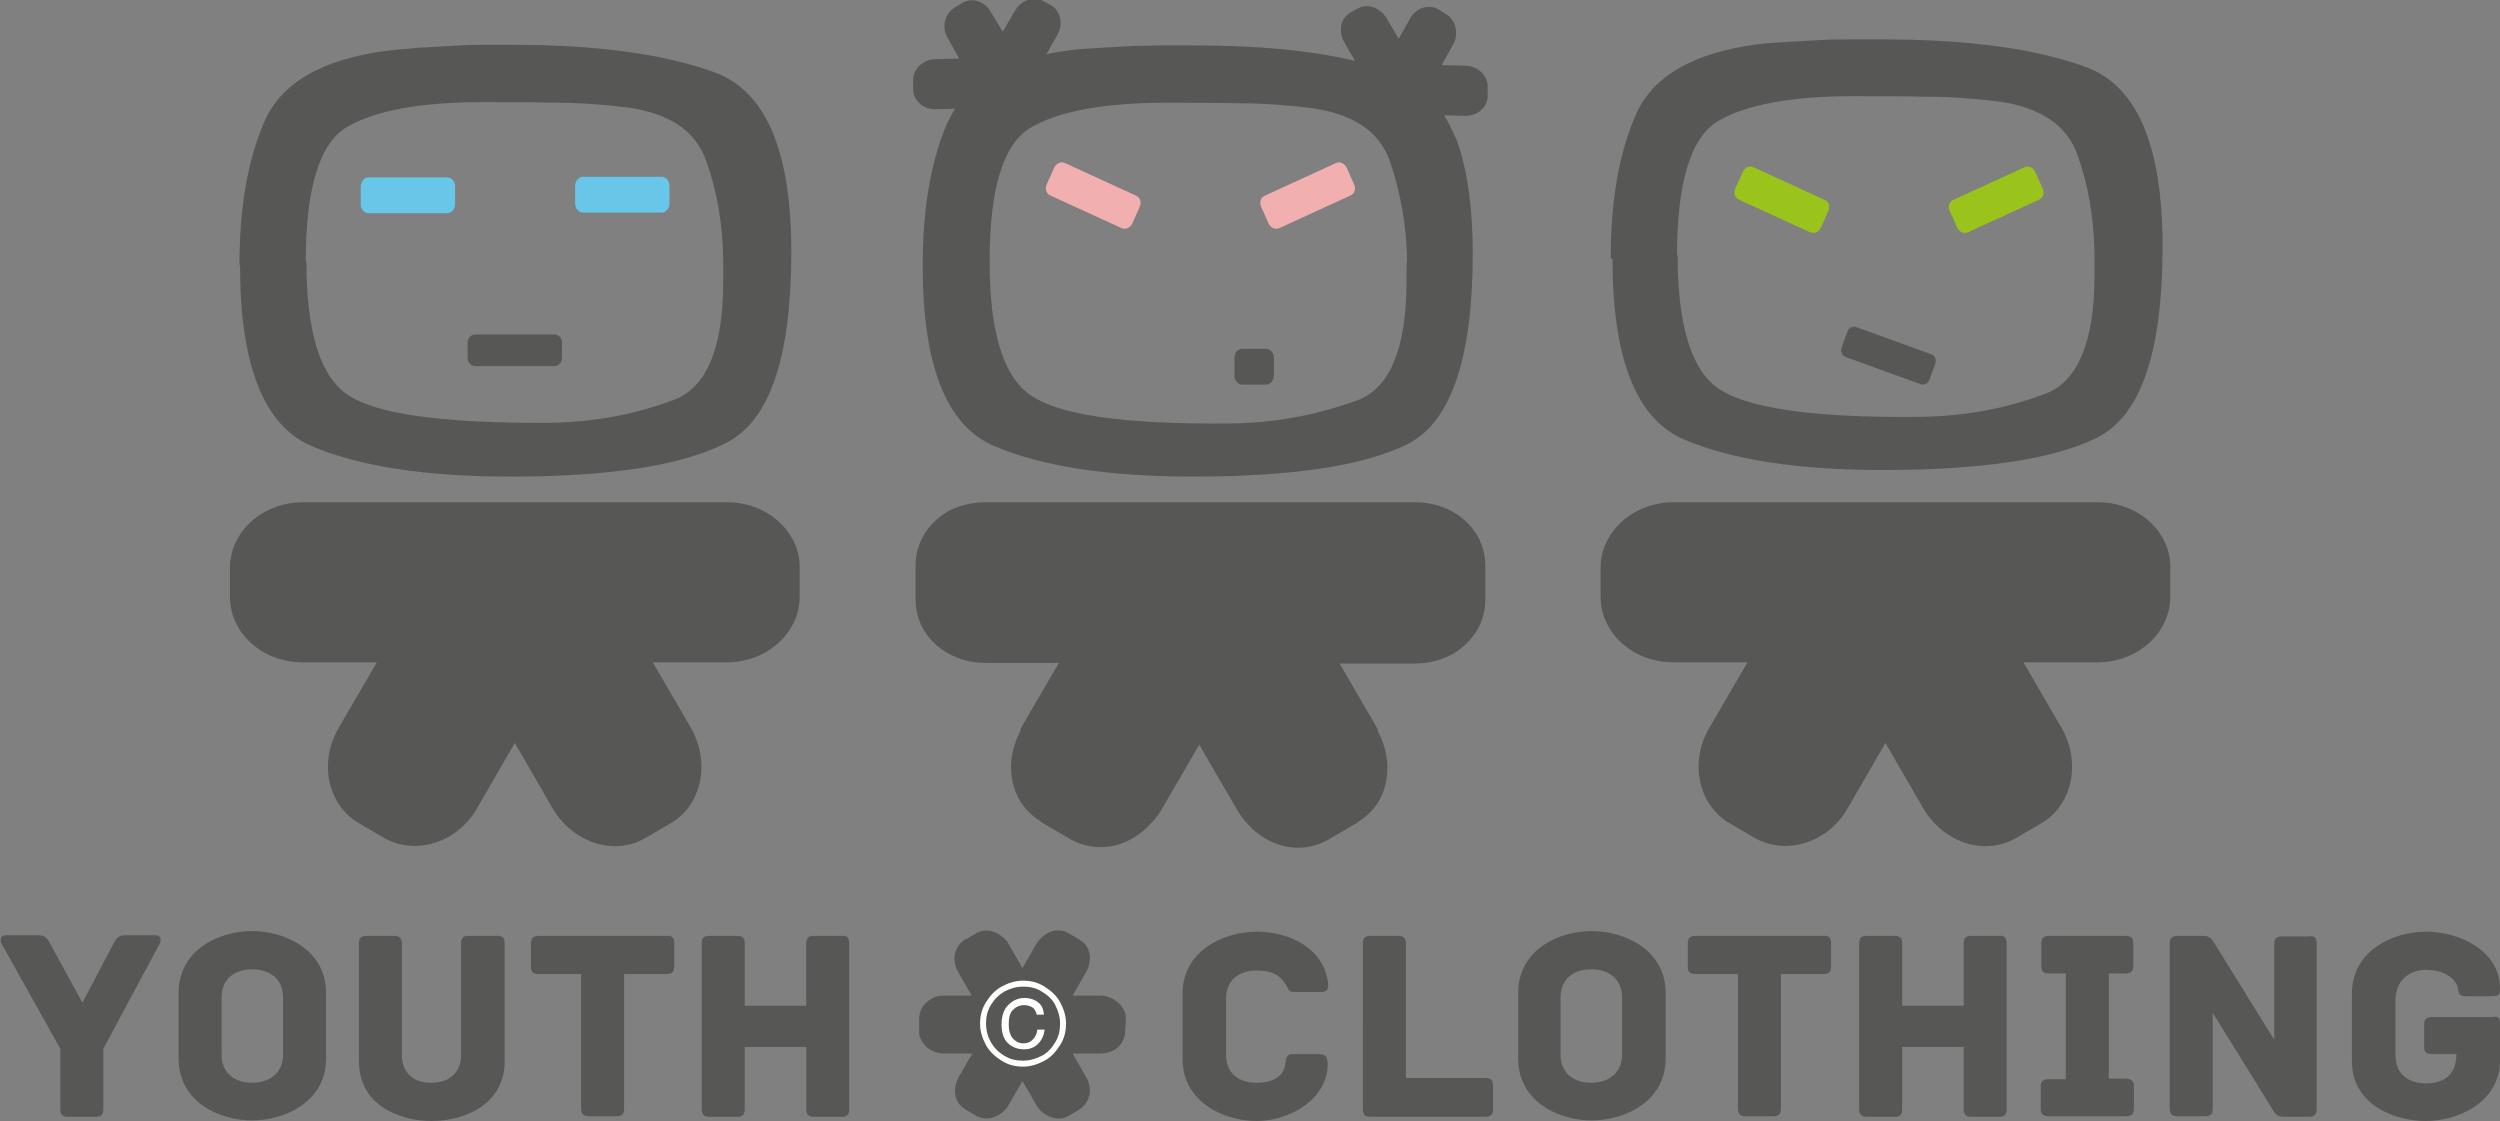 <svg viewBox="0 0 418.6 187.7"><rect x="0" y="0" width="418.6" height="187.7" fill="#808080" stroke="none"/><path fill="#575756" d="M26.8 157.9l-9.5 17.7v10.1c0 1.1-.5 1.3-1.3 1.3h-4.6c-.9 0-1.3-.3-1.3-1.3v-10.1L.2 157.9c-.2-.5-.1-1.3.7-1.3h5.3c1.1 0 1.5.1 2.2 1.4l5.4 9.9L19 158c.6-1.2 1.1-1.4 2.1-1.4h5c.8 0 .9.8.7 1.3zm27.8 19.3c0 7.3-6.9 10.4-12.4 10.4s-12.3-3.1-12.3-10.4v-10.9c0-7.3 6.8-10.4 12.3-10.4s12.4 3.1 12.4 10.4v10.9zM47.4 167c0-3-2.1-4.7-5.2-4.7-3 0-5.1 1.7-5.1 4.7v9.6c0 3 2.1 4.7 5.1 4.7s5.2-1.7 5.2-4.7V167zm37.1-9v19.7c0 7.2-6.7 10-12.2 10s-12.2-2.7-12.2-10V158c0-1.1.5-1.3 1.3-1.3H66c.8 0 1.3.3 1.3 1.3v18.7c0 2.9 1.9 4.6 4.9 4.6s5-1.7 5-4.6V158c0-1.1.5-1.3 1.3-1.3h4.6c.9-.1 1.4.2 1.4 1.3zm28.4 0v3.8c0 .8-.3 1.3-1.3 1.3h-7.1v22.5c0 1.1-.5 1.3-1.3 1.3h-4.6c-.8 0-1.3-.3-1.3-1.3v-22.5h-7.1c-1.1 0-1.3-.5-1.3-1.3V158c0-.8.3-1.3 1.3-1.3h21.4c1-.1 1.3.4 1.3 1.3zm29.3 0v27.7c0 1.1-.5 1.3-1.3 1.3h-4.6c-.8 0-1.3-.3-1.3-1.3v-10.4h-10.3v10.4c0 1.1-.5 1.3-1.3 1.3h-4.6c-.8 0-1.3-.3-1.3-1.3V158c0-1.1.5-1.3 1.3-1.3h4.6c.9 0 1.3.3 1.3 1.3v10.4H135V158c0-1.1.5-1.3 1.3-1.3h4.6c.8-.1 1.3.2 1.3 1.3zm68.2 29.7c-5.5 0-12.4-3.2-12.4-10.4v-10.9c0-7.2 6.9-10.4 12.4-10.4 5.7 0 11.4 2.9 12 8.8 0 1.1-.4 1.3-1.4 1.3h-4.4c-1 0-1-.9-1.4-1.4-1-1.5-2.3-2.2-4.8-2.2-3 0-5.1 1.7-5.1 4.6v9.6c0 3 2.1 4.6 5.1 4.6 2.5 0 4.5-.9 4.8-3.1.1-.9.2-1.7 1.2-1.7h4.5c1 0 1.4.5 1.4 1.6.1 5.8-6.2 9.6-11.9 9.6zm39.6-5.8v3.8c0 .8-.3 1.3-1.3 1.3h-19.2c-1.1 0-1.3-.5-1.3-1.3V158c0-1.1.5-1.3 1.3-1.3h4.6c.8 0 1.3.3 1.3 1.3v22.5h13.3c1.1 0 1.3.5 1.3 1.4zm28.9-4.7c0 7.3-6.9 10.4-12.4 10.4s-12.3-3.1-12.3-10.4v-10.9c0-7.3 6.8-10.4 12.3-10.4s12.4 3.1 12.4 10.4v10.9zm-7.3-10.2c0-3-2.1-4.7-5.2-4.7-3 0-5.1 1.7-5.1 4.7v9.6c0 3 2.1 4.7 5.1 4.7s5.2-1.7 5.2-4.7V167zm35-9v3.8c0 .8-.3 1.3-1.3 1.3h-7.1v22.5c0 1.1-.5 1.3-1.3 1.3h-4.6c-.8 0-1.3-.3-1.3-1.3v-22.5h-7.1c-1.1 0-1.3-.5-1.3-1.3V158c0-.8.3-1.3 1.3-1.3h21.4c1-.1 1.3.4 1.3 1.3zm29.4 0v27.7c0 1.1-.5 1.3-1.3 1.3h-4.6c-.8 0-1.3-.3-1.3-1.3v-10.4h-10.3v10.4c0 1.1-.5 1.3-1.3 1.3h-4.6c-.8 0-1.3-.3-1.3-1.3V158c0-1.1.5-1.3 1.3-1.3h4.6c.9 0 1.3.3 1.3 1.3v10.4h10.3V158c0-1.1.5-1.3 1.3-1.3h4.6c.8-.1 1.3.2 1.3 1.3zm21.3 24v3.6c0 .8-.3 1.3-1.3 1.3h-13c-1.1 0-1.3-.5-1.3-1.3V182c0-.8.3-1.3 1.3-1.3h2.9V163h-2.8c-1.1 0-1.3-.5-1.3-1.3V158c0-.8.3-1.3 1.3-1.3h12.8c1.1 0 1.3.5 1.3 1.3v3.7c0 .8-.3 1.3-1.3 1.3h-2.8v17.6h2.9c1.1.1 1.3.6 1.3 1.4zm30.6-24v27.7c0 .8-.3 1.3-1.3 1.3h-4.2c-1.2 0-1.5-.6-2.1-1.6l-9.8-15.8v16c0 1.1-.5 1.3-1.3 1.3h-4.6c-.8 0-1.3-.3-1.3-1.3V158c0-.8.3-1.3 1.3-1.3h4.3c1.2 0 1.5.6 2.1 1.6l9.8 15.8v-16c0-1.1.5-1.3 1.3-1.3h4.4c.9-.2 1.4.1 1.4 1.2zm30.7 13.4v6.7c-.4 6.6-7.1 9.6-12.4 9.6-5.4 0-12.4-2.8-12.4-10v-11.3c0-7.3 7-10.4 12.4-10.4 5.8 0 12.4 3.3 12.4 9.5 0 1.1-.3 1.3-1.3 1.3h-4.5c-1.3 0-1.1-.9-1.3-1.6-.5-1.4-2.2-2.8-5.3-2.8-3 0-5.1 2-5.1 5v9.3c0 3 2 4.7 5.1 4.7 3 0 5.1-1.4 5.1-4.9h-4.1c-1.1 0-1.3-.5-1.3-1.3v-3.6c0-.8.3-1.3 1.3-1.3h10.1c1.1-.3 1.3.3 1.3 1.1zM188.5 170.6v-.1c0-.3 0-.6-.1-.9 0-.1 0-.1-.1-.2 0-.1-.1-.2-.1-.2-.3-.7-.8-1.3-1.6-1.8-.7-.4-1.5-.7-2.4-.7h-4.6l2.3-4c.4-.7.6-1.6.6-2.3 0-1.3-.6-2.4-1.8-3.1l-1.7-1c-1.5-.9-3.3-.6-4.6.7l-.5.5c-.1.2-.3.4-.4.6l-2.3 4-2.3-4c-.1-.2-.2-.4-.4-.6-.2-.2-.3-.4-.5-.5-1.3-1.2-3.1-1.6-4.6-.7l-1.7 1h-.1c-1.1.7-1.7 1.8-1.8 3.1 0 .8.2 1.6.6 2.3l2.3 4h-4.6c-.9 0-1.7.2-2.4.7-1.1.7-1.8 1.8-1.8 3.2v2.1c0 .3 0 .6.1.9 0 0 0 .1.1.1 0 .1.1.2.1.3.3.7.8 1.3 1.6 1.8.7.4 1.5.6 2.4.6h4.6l-2.3 4c-.4.7-.6 1.6-.6 2.3 0 1.3.6 2.4 1.8 3.1l1.7 1c1.5.9 3.3.5 4.6-.7l.5-.5c.1-.2.3-.4.4-.6l2.3-4 2.3 4c.1.2.3.4.4.6.2.2.3.4.5.5 1.3 1.2 3.1 1.6 4.6.7l1.7-1c1.1-.7 1.7-1.8 1.8-3.1 0-.8-.2-1.6-.6-2.3l-2.3-4h4.6c.9 0 1.7-.2 2.4-.6 1.1-.7 1.8-1.8 1.8-3.2l.1-2z"/><path fill="#FFF" d="M178.5 171.4c0 1.3-.3 2.5-1 3.6s-1.5 2-2.6 2.6-2.3 1-3.6 1-2.5-.3-3.6-1-2-1.5-2.6-2.6-1-2.3-1-3.6.3-2.5 1-3.6 1.5-2 2.6-2.6 2.3-1 3.6-1 2.5.3 3.6 1 2 1.5 2.6 2.6 1 2.3 1 3.6zm-1 0c0-1.1-.3-2.1-.8-3.1s-1.3-1.7-2.3-2.3-2-.8-3.1-.8-2.1.3-3.1.8c-1 .6-1.7 1.3-2.3 2.3s-.8 2-.8 3.1.3 2.2.8 3.1c.6 1 1.3 1.7 2.3 2.3s2 .8 3.1.8 2.1-.3 3.1-.8 1.7-1.3 2.3-2.3.8-2 .8-3.1zm-2.7-1.5h-1.2c-.1-.5-.4-1-.7-1.2s-.8-.4-1.4-.4c-.8 0-1.4.3-1.9.8s-.7 1.3-.7 2.4c0 1 .2 1.8.7 2.4.5.5 1 .8 1.8.8.6 0 1.1-.2 1.5-.6s.7-.9.8-1.7h1.2c-.1 1-.5 1.8-1.1 2.4-.6.6-1.4.9-2.3.9-1.2 0-2.1-.4-2.8-1.1-.7-.7-1-1.8-1-3.1 0-1.4.4-2.5 1.1-3.2s1.6-1.2 2.7-1.2c1 0 1.8.3 2.4.8s.8 1.1.9 2z"/><g><path fill="#575756" d="M241.8 19.3l3.6.1c2.1 0 3.7-1.5 3.7-3.4v-1.5c0-1.9-1.7-3.5-3.8-3.5l-3.9-.1 1.9-3.4c1-1.8.5-4.1-1.1-5.1l-1.3-.8c-1.6-1-3.8-.3-4.8 1.5l-1.9 3.4-2-3.4c-1.1-1.8-3.2-2.6-4.8-1.7l-1.3.7c-1.6.9-2.1 3.2-1 5l1.8 3.1c-7.5-1.8-16.5-2.6-27.1-2.6h-5.1c-1.7 0-3.5.1-5.1.1-1.8.1-3.6.2-5.3.3s-3.5.2-5.1.4c-1.4.2-2.8.4-4 .7l1.8-3.2c1.1-1.8.6-4.1-1-5l-1.3-.7c-1.6-.9-3.8-.2-4.8 1.7l-2 3.4-2-3.3c-1-1.8-3.2-2.5-4.8-1.5l-1.3.8c-1.6 1-2.2 3.2-1.1 5.1l1.9 3.4-3.9.1c-2.1 0-3.8 1.6-3.8 3.5v1.5c0 1.9 1.6 3.4 3.7 3.4l3.3-.1c-.4.7-.8 1.4-1.2 2.2-2.8 6.4-4.2 14.4-4.2 24v.1c0 16.8 4 26.8 12 30.2 8 3.4 19.1 5.1 33.2 5.1 16.6 0 28.6-1.8 35.9-5.4 7.3-3.6 11-14.3 11-32 0-7.7-.9-13.9-2.6-18.7-.1-.2-.2-.5-.3-.7-.6-1.3-1.2-2.6-1.9-3.7zm-6.3 26.1v1.8c0 11.2-2.8 17.9-8.4 19.9-5.6 2-12.5 3.7-20.9 3.8-18.5.2-28.9-1.5-33.6-4.7-4.6-3.1-6.9-10.6-6.9-22.4 0-12.3 2.3-19.8 7-22.5s12.2-4.1 22.7-4.1c4.1 0 8.1 0 12.2.1 4 0 8 .3 12 .8 7.1 1 11.5 4 13.2 9.1s2.7 10.5 2.8 16.4c-.1.6-.1 1.2-.1 1.8zM165 84.1h72c2.5 0 4.8.7 6.6 1.8 3.1 1.9 5.1 5 5.1 8.9v5.6c0 3.8-2 6.9-5.1 8.9-1.8 1.1-4.2 1.8-6.6 1.8h-12.7l6.4 11v.3c1.1 2.1 1.7 4.4 1.6 6.5-.1 3.6-1.7 6.8-4.9 8.7l-.1.1-.1.1-4.8 2.8c-4.2 2.4-9.2 1.5-12.8-1.9-.4-.4-.8-.9-1.3-1.4-.4-.5-.7-1-1.1-1.6l-6.4-11-6.4 11c-.3.5-.6 1-1.1 1.5-.4.5-.9 1-1.3 1.4-3.6 3.4-8.5 4.3-12.8 1.9l-4.8-2.8-.1-.1-.1-.1c-3.1-1.9-4.8-5.1-4.9-8.7-.1-2.1.5-4.4 1.6-6.5v-.3l6.4-11H165c-2.5 0-4.8-.7-6.6-1.8-3.1-1.9-5.1-5-5.1-8.9v-5.6c0-3.8 2-6.9 5.1-8.9 1.7-1 4.1-1.7 6.6-1.7z"/><path fill="#575756" d="M208 58.4h4c.7 0 1.3.7 1.3 1.5v3c0 .8-.6 1.5-1.3 1.5h-4c-.7 0-1.3-.7-1.3-1.5v-3c0-.9.6-1.5 1.3-1.5"/><path fill="#F2AFAF" d="M178.3 27.3l12 5.5c.6.3.9 1.1.5 1.9l-1.2 2.7c-.3.7-1.1 1.1-1.8.8l-12-5.5c-.6-.3-.9-1.1-.5-1.9l1.2-2.7c.4-.8 1.2-1.1 1.8-.8m45.4 0l-12 5.5c-.6.3-.9 1.1-.5 1.9l1.2 2.7c.3.7 1.1 1.1 1.8.8l12-5.5c.6-.3.9-1.1.5-1.9l-1.2-2.7c-.4-.8-1.2-1.1-1.8-.8"/><path fill="#68C7E8" d="M61.7 29.7h13.2c.7 0 1.3.7 1.3 1.5v3c0 .8-.6 1.5-1.3 1.5H61.7c-.7 0-1.3-.7-1.3-1.5v-3c.1-.9.6-1.5 1.3-1.5m35.9 5.9h13.2c.7 0 1.3-.7 1.3-1.5v-3c0-.8-.6-1.5-1.3-1.5H97.6c-.7 0-1.3.7-1.3 1.5v3c0 .8.6 1.5 1.3 1.5"/><g fill="#575756"><path d="M79.6 56h13.2c.7 0 1.3.6 1.3 1.3V60c0 .7-.6 1.3-1.3 1.3H79.6c-.7 0-1.3-.6-1.3-1.3v-2.7c0-.7.6-1.3 1.3-1.3zm42.2 28.1H50.7c-6.7 0-12.2 4.9-12.2 11v4.8c0 6.1 5.4 11 12.2 11h12.4l-6.4 11c-3.4 5.8-1.8 13 3.5 16l4.1 2.4c5.3 3 12.3.8 15.6-5l6.3-10.9 6.3 10.9c3.4 5.8 10.3 8.1 15.6 5l4.1-2.4c5.3-3 6.8-10.2 3.5-16l-6.4-11h12.4c6.7 0 12.2-4.9 12.2-11v-4.8c.1-6-5.4-11-12.1-11z"/><path d="M40.1 44.3c0-9.6 1.4-17.6 4.2-24S53.9 9.9 64.8 8.5c1.7-.2 3.4-.3 5.2-.5 1.7-.1 3.5-.2 5.3-.3 1.7-.1 3.4-.2 5.2-.2h5.2c14 0 25.4 1.5 33.9 4.6 8.6 3.1 12.9 13.1 12.9 30.1 0 17.8-3.7 28.4-11 32-7.5 3.8-19.5 5.6-36.1 5.6-14.1 0-25.2-1.7-33.2-5.1s-12-13.5-12-30.2l-.1-.2zm11.2-.7c0 11.9 2.3 19.4 6.9 22.5s15.1 4.8 33.6 4.7c8.4-.1 15.3-1.7 20.9-3.8 5.6-2 8.4-8.7 8.4-19.9v-3.6c-.1-5.9-1-11.4-2.8-16.4-1.7-5.1-6.1-8.1-13.2-9.1-4-.5-8-.8-12-.8-4-.1-8.1-.1-12.2-.1-10.5 0-18 1.4-22.7 4.1s-7 10.3-7 22.6l.1-.2z"/></g><g><path fill="#575756" d="M351.3 84.1h-71.1c-6.7 0-12.2 4.9-12.2 11v4.8c0 6.1 5.4 11 12.2 11h12.4l-6.4 11c-3.4 5.8-1.8 13 3.5 16l4.1 2.4c5.3 3 12.3.8 15.6-5l6.3-10.9 6.3 10.9c3.4 5.8 10.3 8.1 15.6 5l4.1-2.4c5.3-3 6.8-10.2 3.5-16l-6.4-11h12.4c6.7 0 12.2-4.9 12.2-11v-4.8c.1-6-5.3-11-12.1-11zm-81.6-40.9c0-9.6 1.4-17.6 4.2-24 2.8-6.4 9.6-10.4 20.5-11.8 1.7-.2 3.4-.3 5.2-.4 1.7-.1 3.5-.2 5.3-.3 1.7-.1 3.4-.1 5.2-.1h5.2c14 0 25.4 1.5 33.9 4.6 8.6 3.1 12.9 13.1 12.9 30.1 0 17.8-3.7 28.4-11 32s-19.3 5.4-35.9 5.4c-14.1 0-25.2-1.7-33.2-5.1s-12-13.5-12-30.2l-.3-.2zm11.2-.6c0 11.9 2.3 19.4 6.9 22.5 4.6 3.1 15.1 4.9 33.6 4.7 8.4-.1 15.3-1.7 20.9-3.8 5.6-2 8.4-8.7 8.4-19.9v-3.6c-.1-5.9-1-11.4-2.8-16.4-1.7-5.1-6.2-8.1-13.2-9.1-4-.5-8-.8-12-.8-4-.1-8.1-.1-12.2-.1-10.5 0-18 1.4-22.7 4.1s-7 10.3-7 22.6l.1-.2z"/><path fill="#575756" d="M310.9 54.8l12.4 4.5c.7.2 1 1 .7 1.7l-.9 2.5c-.2.7-1 1.1-1.6.8l-12.4-4.5c-.7-.2-1-1-.7-1.7l.9-2.5c.2-.7.9-1.1 1.6-.8z"/><path fill="#9AC31C" d="M293.6 28l12 5.5c.6.3.9 1.1.5 1.9l-1.2 2.7c-.3.7-1.1 1.1-1.8.8l-12-5.5c-.6-.3-.9-1.1-.5-1.9l1.2-2.7c.4-.8 1.1-1.1 1.8-.8m45.4 0l-12 5.5c-.6.3-.9 1.1-.5 1.9l1.2 2.7c.3.7 1.1 1.1 1.8.8l12-5.5c.6-.3.9-1.1.5-1.9l-1.2-2.7c-.4-.8-1.2-1.1-1.8-.8"/></g></g></svg>